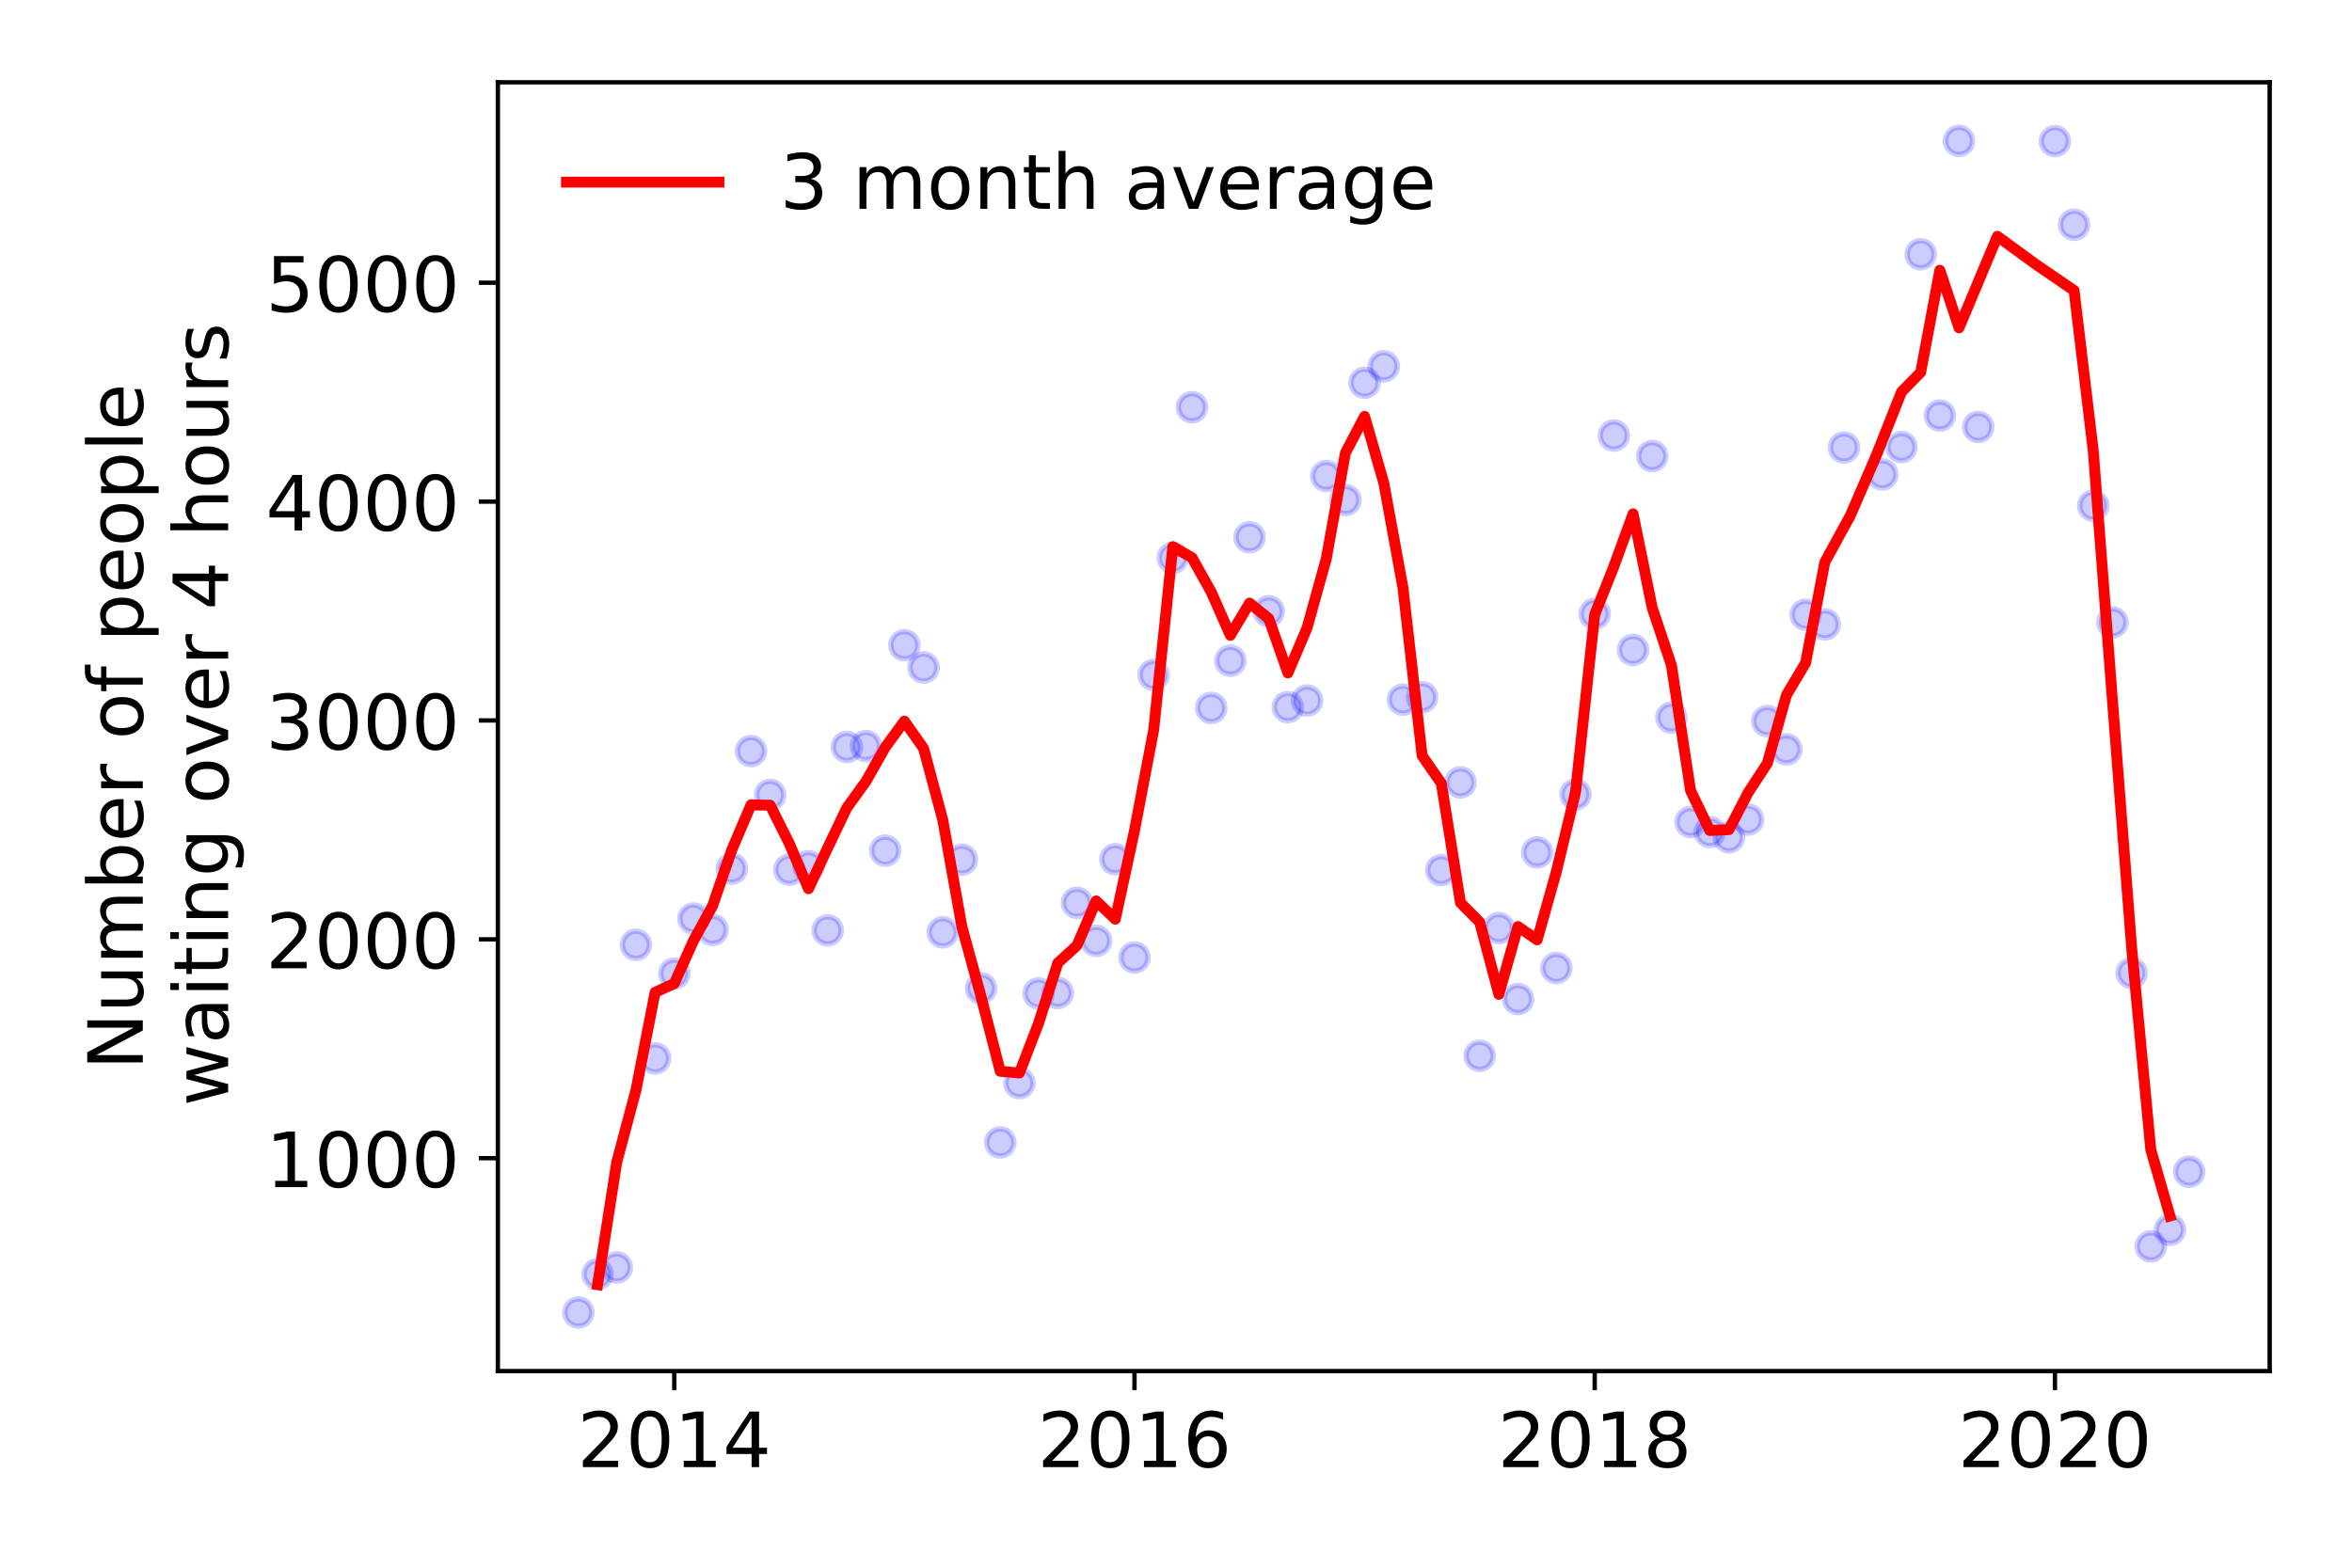 <?xml version="1.0" encoding="utf-8" standalone="no"?>
<!DOCTYPE svg PUBLIC "-//W3C//DTD SVG 1.1//EN"
  "http://www.w3.org/Graphics/SVG/1.1/DTD/svg11.dtd">
<!-- Created with matplotlib (https://matplotlib.org/) -->
<svg height="288pt" version="1.1" viewBox="0 0 432 288" width="432pt" xmlns="http://www.w3.org/2000/svg" xmlns:xlink="http://www.w3.org/1999/xlink">
 <defs>
  <style type="text/css">
*{stroke-linecap:butt;stroke-linejoin:round;}
  </style>
 </defs>
 <g id="figure_1">
  <g id="patch_1">
   <path d="M 0 288 
L 432 288 
L 432 0 
L 0 0 
z
" style="fill:#ffffff;"/>
  </g>
  <g id="axes_1">
   <g id="patch_2">
    <path d="M 91.445 251.88 
L 416.88 251.88 
L 416.88 15.12 
L 91.445 15.12 
z
" style="fill:#ffffff;"/>
   </g>
   <g id="matplotlib.axis_1">
    <g id="xtick_1">
     <g id="line2d_1">
      <defs>
       <path d="M 0 0 
L 0 3.5 
" id="m21b86436ea" style="stroke:#000000;stroke-width:0.8;"/>
      </defs>
      <g>
       <use style="stroke:#000000;stroke-width:0.8;" x="123.848" xlink:href="#m21b86436ea" y="251.88"/>
      </g>
     </g>
     <g id="text_1">
      <!-- 2014 -->
      <defs>
       <path d="M 19.188 8.297 
L 53.609 8.297 
L 53.609 0 
L 7.328 0 
L 7.328 8.297 
Q 12.938 14.109 22.625 23.891 
Q 32.328 33.688 34.812 36.531 
Q 39.547 41.844 41.422 45.531 
Q 43.312 49.219 43.312 52.781 
Q 43.312 58.594 39.234 62.25 
Q 35.156 65.922 28.609 65.922 
Q 23.969 65.922 18.812 64.312 
Q 13.672 62.703 7.812 59.422 
L 7.812 69.391 
Q 13.766 71.781 18.938 73 
Q 24.125 74.219 28.422 74.219 
Q 39.75 74.219 46.484 68.547 
Q 53.219 62.891 53.219 53.422 
Q 53.219 48.922 51.531 44.891 
Q 49.859 40.875 45.406 35.406 
Q 44.188 33.984 37.641 27.219 
Q 31.109 20.453 19.188 8.297 
z
" id="DejaVuSans-50"/>
       <path d="M 31.781 66.406 
Q 24.172 66.406 20.328 58.906 
Q 16.5 51.422 16.5 36.375 
Q 16.5 21.391 20.328 13.891 
Q 24.172 6.391 31.781 6.391 
Q 39.453 6.391 43.281 13.891 
Q 47.125 21.391 47.125 36.375 
Q 47.125 51.422 43.281 58.906 
Q 39.453 66.406 31.781 66.406 
z
M 31.781 74.219 
Q 44.047 74.219 50.516 64.516 
Q 56.984 54.828 56.984 36.375 
Q 56.984 17.969 50.516 8.266 
Q 44.047 -1.422 31.781 -1.422 
Q 19.531 -1.422 13.062 8.266 
Q 6.594 17.969 6.594 36.375 
Q 6.594 54.828 13.062 64.516 
Q 19.531 74.219 31.781 74.219 
z
" id="DejaVuSans-48"/>
       <path d="M 12.406 8.297 
L 28.516 8.297 
L 28.516 63.922 
L 10.984 60.406 
L 10.984 69.391 
L 28.422 72.906 
L 38.281 72.906 
L 38.281 8.297 
L 54.391 8.297 
L 54.391 0 
L 12.406 0 
z
" id="DejaVuSans-49"/>
       <path d="M 37.797 64.312 
L 12.891 25.391 
L 37.797 25.391 
z
M 35.203 72.906 
L 47.609 72.906 
L 47.609 25.391 
L 58.016 25.391 
L 58.016 17.188 
L 47.609 17.188 
L 47.609 0 
L 37.797 0 
L 37.797 17.188 
L 4.891 17.188 
L 4.891 26.703 
z
" id="DejaVuSans-52"/>
      </defs>
      <g transform="translate(106.033 269.518)scale(0.14 -0.14)">
       <use xlink:href="#DejaVuSans-50"/>
       <use x="63.623" xlink:href="#DejaVuSans-48"/>
       <use x="127.246" xlink:href="#DejaVuSans-49"/>
       <use x="190.869" xlink:href="#DejaVuSans-52"/>
      </g>
     </g>
    </g>
    <g id="xtick_2">
     <g id="line2d_2">
      <g>
       <use style="stroke:#000000;stroke-width:0.8;" x="208.376" xlink:href="#m21b86436ea" y="251.88"/>
      </g>
     </g>
     <g id="text_2">
      <!-- 2016 -->
      <defs>
       <path d="M 33.016 40.375 
Q 26.375 40.375 22.484 35.828 
Q 18.609 31.297 18.609 23.391 
Q 18.609 15.531 22.484 10.953 
Q 26.375 6.391 33.016 6.391 
Q 39.656 6.391 43.531 10.953 
Q 47.406 15.531 47.406 23.391 
Q 47.406 31.297 43.531 35.828 
Q 39.656 40.375 33.016 40.375 
z
M 52.594 71.297 
L 52.594 62.312 
Q 48.875 64.062 45.094 64.984 
Q 41.312 65.922 37.594 65.922 
Q 27.828 65.922 22.672 59.328 
Q 17.531 52.734 16.797 39.406 
Q 19.672 43.656 24.016 45.922 
Q 28.375 48.188 33.594 48.188 
Q 44.578 48.188 50.953 41.516 
Q 57.328 34.859 57.328 23.391 
Q 57.328 12.156 50.688 5.359 
Q 44.047 -1.422 33.016 -1.422 
Q 20.359 -1.422 13.672 8.266 
Q 6.984 17.969 6.984 36.375 
Q 6.984 53.656 15.188 63.938 
Q 23.391 74.219 37.203 74.219 
Q 40.922 74.219 44.703 73.484 
Q 48.484 72.75 52.594 71.297 
z
" id="DejaVuSans-54"/>
      </defs>
      <g transform="translate(190.561 269.518)scale(0.14 -0.14)">
       <use xlink:href="#DejaVuSans-50"/>
       <use x="63.623" xlink:href="#DejaVuSans-48"/>
       <use x="127.246" xlink:href="#DejaVuSans-49"/>
       <use x="190.869" xlink:href="#DejaVuSans-54"/>
      </g>
     </g>
    </g>
    <g id="xtick_3">
     <g id="line2d_3">
      <g>
       <use style="stroke:#000000;stroke-width:0.8;" x="292.905" xlink:href="#m21b86436ea" y="251.88"/>
      </g>
     </g>
     <g id="text_3">
      <!-- 2018 -->
      <defs>
       <path d="M 31.781 34.625 
Q 24.75 34.625 20.719 30.859 
Q 16.703 27.094 16.703 20.516 
Q 16.703 13.922 20.719 10.156 
Q 24.75 6.391 31.781 6.391 
Q 38.812 6.391 42.859 10.172 
Q 46.922 13.969 46.922 20.516 
Q 46.922 27.094 42.891 30.859 
Q 38.875 34.625 31.781 34.625 
z
M 21.922 38.812 
Q 15.578 40.375 12.031 44.719 
Q 8.5 49.078 8.5 55.328 
Q 8.5 64.062 14.719 69.141 
Q 20.953 74.219 31.781 74.219 
Q 42.672 74.219 48.875 69.141 
Q 55.078 64.062 55.078 55.328 
Q 55.078 49.078 51.531 44.719 
Q 48 40.375 41.703 38.812 
Q 48.828 37.156 52.797 32.312 
Q 56.781 27.484 56.781 20.516 
Q 56.781 9.906 50.312 4.234 
Q 43.844 -1.422 31.781 -1.422 
Q 19.734 -1.422 13.25 4.234 
Q 6.781 9.906 6.781 20.516 
Q 6.781 27.484 10.781 32.312 
Q 14.797 37.156 21.922 38.812 
z
M 18.312 54.391 
Q 18.312 48.734 21.844 45.562 
Q 25.391 42.391 31.781 42.391 
Q 38.141 42.391 41.719 45.562 
Q 45.312 48.734 45.312 54.391 
Q 45.312 60.062 41.719 63.234 
Q 38.141 66.406 31.781 66.406 
Q 25.391 66.406 21.844 63.234 
Q 18.312 60.062 18.312 54.391 
z
" id="DejaVuSans-56"/>
      </defs>
      <g transform="translate(275.09 269.518)scale(0.14 -0.14)">
       <use xlink:href="#DejaVuSans-50"/>
       <use x="63.623" xlink:href="#DejaVuSans-48"/>
       <use x="127.246" xlink:href="#DejaVuSans-49"/>
       <use x="190.869" xlink:href="#DejaVuSans-56"/>
      </g>
     </g>
    </g>
    <g id="xtick_4">
     <g id="line2d_4">
      <g>
       <use style="stroke:#000000;stroke-width:0.8;" x="377.433" xlink:href="#m21b86436ea" y="251.88"/>
      </g>
     </g>
     <g id="text_4">
      <!-- 2020 -->
      <g transform="translate(359.618 269.518)scale(0.14 -0.14)">
       <use xlink:href="#DejaVuSans-50"/>
       <use x="63.623" xlink:href="#DejaVuSans-48"/>
       <use x="127.246" xlink:href="#DejaVuSans-50"/>
       <use x="190.869" xlink:href="#DejaVuSans-48"/>
      </g>
     </g>
    </g>
   </g>
   <g id="matplotlib.axis_2">
    <g id="ytick_1">
     <g id="line2d_5">
      <defs>
       <path d="M 0 0 
L -3.5 0 
" id="me2534b14ed" style="stroke:#000000;stroke-width:0.8;"/>
      </defs>
      <g>
       <use style="stroke:#000000;stroke-width:0.8;" x="91.445" xlink:href="#me2534b14ed" y="212.771"/>
      </g>
     </g>
     <g id="text_5">
      <!-- 1000 -->
      <g transform="translate(48.815 218.09)scale(0.14 -0.14)">
       <use xlink:href="#DejaVuSans-49"/>
       <use x="63.623" xlink:href="#DejaVuSans-48"/>
       <use x="127.246" xlink:href="#DejaVuSans-48"/>
       <use x="190.869" xlink:href="#DejaVuSans-48"/>
      </g>
     </g>
    </g>
    <g id="ytick_2">
     <g id="line2d_6">
      <g>
       <use style="stroke:#000000;stroke-width:0.8;" x="91.445" xlink:href="#me2534b14ed" y="172.563"/>
      </g>
     </g>
     <g id="text_6">
      <!-- 2000 -->
      <g transform="translate(48.815 177.882)scale(0.14 -0.14)">
       <use xlink:href="#DejaVuSans-50"/>
       <use x="63.623" xlink:href="#DejaVuSans-48"/>
       <use x="127.246" xlink:href="#DejaVuSans-48"/>
       <use x="190.869" xlink:href="#DejaVuSans-48"/>
      </g>
     </g>
    </g>
    <g id="ytick_3">
     <g id="line2d_7">
      <g>
       <use style="stroke:#000000;stroke-width:0.8;" x="91.445" xlink:href="#me2534b14ed" y="132.354"/>
      </g>
     </g>
     <g id="text_7">
      <!-- 3000 -->
      <defs>
       <path d="M 40.578 39.312 
Q 47.656 37.797 51.625 33 
Q 55.609 28.219 55.609 21.188 
Q 55.609 10.406 48.188 4.484 
Q 40.766 -1.422 27.094 -1.422 
Q 22.516 -1.422 17.656 -0.516 
Q 12.797 0.391 7.625 2.203 
L 7.625 11.719 
Q 11.719 9.328 16.594 8.109 
Q 21.484 6.891 26.812 6.891 
Q 36.078 6.891 40.938 10.547 
Q 45.797 14.203 45.797 21.188 
Q 45.797 27.641 41.281 31.266 
Q 36.766 34.906 28.719 34.906 
L 20.219 34.906 
L 20.219 43.016 
L 29.109 43.016 
Q 36.375 43.016 40.234 45.922 
Q 44.094 48.828 44.094 54.297 
Q 44.094 59.906 40.109 62.906 
Q 36.141 65.922 28.719 65.922 
Q 24.656 65.922 20.016 65.031 
Q 15.375 64.156 9.812 62.312 
L 9.812 71.094 
Q 15.438 72.656 20.344 73.438 
Q 25.25 74.219 29.594 74.219 
Q 40.828 74.219 47.359 69.109 
Q 53.906 64.016 53.906 55.328 
Q 53.906 49.266 50.438 45.094 
Q 46.969 40.922 40.578 39.312 
z
" id="DejaVuSans-51"/>
      </defs>
      <g transform="translate(48.815 137.673)scale(0.14 -0.14)">
       <use xlink:href="#DejaVuSans-51"/>
       <use x="63.623" xlink:href="#DejaVuSans-48"/>
       <use x="127.246" xlink:href="#DejaVuSans-48"/>
       <use x="190.869" xlink:href="#DejaVuSans-48"/>
      </g>
     </g>
    </g>
    <g id="ytick_4">
     <g id="line2d_8">
      <g>
       <use style="stroke:#000000;stroke-width:0.8;" x="91.445" xlink:href="#me2534b14ed" y="92.146"/>
      </g>
     </g>
     <g id="text_8">
      <!-- 4000 -->
      <g transform="translate(48.815 97.464)scale(0.14 -0.14)">
       <use xlink:href="#DejaVuSans-52"/>
       <use x="63.623" xlink:href="#DejaVuSans-48"/>
       <use x="127.246" xlink:href="#DejaVuSans-48"/>
       <use x="190.869" xlink:href="#DejaVuSans-48"/>
      </g>
     </g>
    </g>
    <g id="ytick_5">
     <g id="line2d_9">
      <g>
       <use style="stroke:#000000;stroke-width:0.8;" x="91.445" xlink:href="#me2534b14ed" y="51.937"/>
      </g>
     </g>
     <g id="text_9">
      <!-- 5000 -->
      <defs>
       <path d="M 10.797 72.906 
L 49.516 72.906 
L 49.516 64.594 
L 19.828 64.594 
L 19.828 46.734 
Q 21.969 47.469 24.109 47.828 
Q 26.266 48.188 28.422 48.188 
Q 40.625 48.188 47.75 41.5 
Q 54.891 34.812 54.891 23.391 
Q 54.891 11.625 47.562 5.094 
Q 40.234 -1.422 26.906 -1.422 
Q 22.312 -1.422 17.547 -0.641 
Q 12.797 0.141 7.719 1.703 
L 7.719 11.625 
Q 12.109 9.234 16.797 8.062 
Q 21.484 6.891 26.703 6.891 
Q 35.156 6.891 40.078 11.328 
Q 45.016 15.766 45.016 23.391 
Q 45.016 31 40.078 35.438 
Q 35.156 39.891 26.703 39.891 
Q 22.75 39.891 18.812 39.016 
Q 14.891 38.141 10.797 36.281 
z
" id="DejaVuSans-53"/>
      </defs>
      <g transform="translate(48.815 57.256)scale(0.14 -0.14)">
       <use xlink:href="#DejaVuSans-53"/>
       <use x="63.623" xlink:href="#DejaVuSans-48"/>
       <use x="127.246" xlink:href="#DejaVuSans-48"/>
       <use x="190.869" xlink:href="#DejaVuSans-48"/>
      </g>
     </g>
    </g>
    <g id="text_10">
     <!-- Number of people -->
     <defs>
      <path d="M 9.812 72.906 
L 23.094 72.906 
L 55.422 11.922 
L 55.422 72.906 
L 64.984 72.906 
L 64.984 0 
L 51.703 0 
L 19.391 60.984 
L 19.391 0 
L 9.812 0 
z
" id="DejaVuSans-78"/>
      <path d="M 8.5 21.578 
L 8.5 54.688 
L 17.484 54.688 
L 17.484 21.922 
Q 17.484 14.156 20.5 10.266 
Q 23.531 6.391 29.594 6.391 
Q 36.859 6.391 41.078 11.031 
Q 45.312 15.672 45.312 23.688 
L 45.312 54.688 
L 54.297 54.688 
L 54.297 0 
L 45.312 0 
L 45.312 8.406 
Q 42.047 3.422 37.719 1 
Q 33.406 -1.422 27.688 -1.422 
Q 18.266 -1.422 13.375 4.438 
Q 8.5 10.297 8.5 21.578 
z
M 31.109 56 
z
" id="DejaVuSans-117"/>
      <path d="M 52 44.188 
Q 55.375 50.25 60.062 53.125 
Q 64.75 56 71.094 56 
Q 79.641 56 84.281 50.016 
Q 88.922 44.047 88.922 33.016 
L 88.922 0 
L 79.891 0 
L 79.891 32.719 
Q 79.891 40.578 77.094 44.375 
Q 74.312 48.188 68.609 48.188 
Q 61.625 48.188 57.562 43.547 
Q 53.516 38.922 53.516 30.906 
L 53.516 0 
L 44.484 0 
L 44.484 32.719 
Q 44.484 40.625 41.703 44.406 
Q 38.922 48.188 33.109 48.188 
Q 26.219 48.188 22.156 43.531 
Q 18.109 38.875 18.109 30.906 
L 18.109 0 
L 9.078 0 
L 9.078 54.688 
L 18.109 54.688 
L 18.109 46.188 
Q 21.188 51.219 25.484 53.609 
Q 29.781 56 35.688 56 
Q 41.656 56 45.828 52.969 
Q 50 49.953 52 44.188 
z
" id="DejaVuSans-109"/>
      <path d="M 48.688 27.297 
Q 48.688 37.203 44.609 42.844 
Q 40.531 48.484 33.406 48.484 
Q 26.266 48.484 22.188 42.844 
Q 18.109 37.203 18.109 27.297 
Q 18.109 17.391 22.188 11.75 
Q 26.266 6.109 33.406 6.109 
Q 40.531 6.109 44.609 11.75 
Q 48.688 17.391 48.688 27.297 
z
M 18.109 46.391 
Q 20.953 51.266 25.266 53.625 
Q 29.594 56 35.594 56 
Q 45.562 56 51.781 48.094 
Q 58.016 40.188 58.016 27.297 
Q 58.016 14.406 51.781 6.484 
Q 45.562 -1.422 35.594 -1.422 
Q 29.594 -1.422 25.266 0.953 
Q 20.953 3.328 18.109 8.203 
L 18.109 0 
L 9.078 0 
L 9.078 75.984 
L 18.109 75.984 
z
" id="DejaVuSans-98"/>
      <path d="M 56.203 29.594 
L 56.203 25.203 
L 14.891 25.203 
Q 15.484 15.922 20.484 11.062 
Q 25.484 6.203 34.422 6.203 
Q 39.594 6.203 44.453 7.469 
Q 49.312 8.734 54.109 11.281 
L 54.109 2.781 
Q 49.266 0.734 44.188 -0.344 
Q 39.109 -1.422 33.891 -1.422 
Q 20.797 -1.422 13.156 6.188 
Q 5.516 13.812 5.516 26.812 
Q 5.516 40.234 12.766 48.109 
Q 20.016 56 32.328 56 
Q 43.359 56 49.781 48.891 
Q 56.203 41.797 56.203 29.594 
z
M 47.219 32.234 
Q 47.125 39.594 43.094 43.984 
Q 39.062 48.391 32.422 48.391 
Q 24.906 48.391 20.391 44.141 
Q 15.875 39.891 15.188 32.172 
z
" id="DejaVuSans-101"/>
      <path d="M 41.109 46.297 
Q 39.594 47.172 37.812 47.578 
Q 36.031 48 33.891 48 
Q 26.266 48 22.188 43.047 
Q 18.109 38.094 18.109 28.812 
L 18.109 0 
L 9.078 0 
L 9.078 54.688 
L 18.109 54.688 
L 18.109 46.188 
Q 20.953 51.172 25.484 53.578 
Q 30.031 56 36.531 56 
Q 37.453 56 38.578 55.875 
Q 39.703 55.766 41.062 55.516 
z
" id="DejaVuSans-114"/>
      <path id="DejaVuSans-32"/>
      <path d="M 30.609 48.391 
Q 23.391 48.391 19.188 42.75 
Q 14.984 37.109 14.984 27.297 
Q 14.984 17.484 19.156 11.844 
Q 23.344 6.203 30.609 6.203 
Q 37.797 6.203 41.984 11.859 
Q 46.188 17.531 46.188 27.297 
Q 46.188 37.016 41.984 42.703 
Q 37.797 48.391 30.609 48.391 
z
M 30.609 56 
Q 42.328 56 49.016 48.375 
Q 55.719 40.766 55.719 27.297 
Q 55.719 13.875 49.016 6.219 
Q 42.328 -1.422 30.609 -1.422 
Q 18.844 -1.422 12.172 6.219 
Q 5.516 13.875 5.516 27.297 
Q 5.516 40.766 12.172 48.375 
Q 18.844 56 30.609 56 
z
" id="DejaVuSans-111"/>
      <path d="M 37.109 75.984 
L 37.109 68.5 
L 28.516 68.5 
Q 23.688 68.5 21.797 66.547 
Q 19.922 64.594 19.922 59.516 
L 19.922 54.688 
L 34.719 54.688 
L 34.719 47.703 
L 19.922 47.703 
L 19.922 0 
L 10.891 0 
L 10.891 47.703 
L 2.297 47.703 
L 2.297 54.688 
L 10.891 54.688 
L 10.891 58.5 
Q 10.891 67.625 15.141 71.797 
Q 19.391 75.984 28.609 75.984 
z
" id="DejaVuSans-102"/>
      <path d="M 18.109 8.203 
L 18.109 -20.797 
L 9.078 -20.797 
L 9.078 54.688 
L 18.109 54.688 
L 18.109 46.391 
Q 20.953 51.266 25.266 53.625 
Q 29.594 56 35.594 56 
Q 45.562 56 51.781 48.094 
Q 58.016 40.188 58.016 27.297 
Q 58.016 14.406 51.781 6.484 
Q 45.562 -1.422 35.594 -1.422 
Q 29.594 -1.422 25.266 0.953 
Q 20.953 3.328 18.109 8.203 
z
M 48.688 27.297 
Q 48.688 37.203 44.609 42.844 
Q 40.531 48.484 33.406 48.484 
Q 26.266 48.484 22.188 42.844 
Q 18.109 37.203 18.109 27.297 
Q 18.109 17.391 22.188 11.75 
Q 26.266 6.109 33.406 6.109 
Q 40.531 6.109 44.609 11.75 
Q 48.688 17.391 48.688 27.297 
z
" id="DejaVuSans-112"/>
      <path d="M 9.422 75.984 
L 18.406 75.984 
L 18.406 0 
L 9.422 0 
z
" id="DejaVuSans-108"/>
     </defs>
     <g transform="translate(26.227 196.547)rotate(-90)scale(0.14 -0.14)">
      <use xlink:href="#DejaVuSans-78"/>
      <use x="74.805" xlink:href="#DejaVuSans-117"/>
      <use x="138.184" xlink:href="#DejaVuSans-109"/>
      <use x="235.596" xlink:href="#DejaVuSans-98"/>
      <use x="299.072" xlink:href="#DejaVuSans-101"/>
      <use x="360.596" xlink:href="#DejaVuSans-114"/>
      <use x="401.709" xlink:href="#DejaVuSans-32"/>
      <use x="433.496" xlink:href="#DejaVuSans-111"/>
      <use x="494.678" xlink:href="#DejaVuSans-102"/>
      <use x="529.883" xlink:href="#DejaVuSans-32"/>
      <use x="561.67" xlink:href="#DejaVuSans-112"/>
      <use x="625.146" xlink:href="#DejaVuSans-101"/>
      <use x="686.67" xlink:href="#DejaVuSans-111"/>
      <use x="747.852" xlink:href="#DejaVuSans-112"/>
      <use x="811.328" xlink:href="#DejaVuSans-108"/>
      <use x="839.111" xlink:href="#DejaVuSans-101"/>
     </g>
     <!--  waiting over 4 hours -->
     <defs>
      <path d="M 4.203 54.688 
L 13.188 54.688 
L 24.422 12.016 
L 35.594 54.688 
L 46.188 54.688 
L 57.422 12.016 
L 68.609 54.688 
L 77.594 54.688 
L 63.281 0 
L 52.688 0 
L 40.922 44.828 
L 29.109 0 
L 18.5 0 
z
" id="DejaVuSans-119"/>
      <path d="M 34.281 27.484 
Q 23.391 27.484 19.188 25 
Q 14.984 22.516 14.984 16.5 
Q 14.984 11.719 18.141 8.906 
Q 21.297 6.109 26.703 6.109 
Q 34.188 6.109 38.703 11.406 
Q 43.219 16.703 43.219 25.484 
L 43.219 27.484 
z
M 52.203 31.203 
L 52.203 0 
L 43.219 0 
L 43.219 8.297 
Q 40.141 3.328 35.547 0.953 
Q 30.953 -1.422 24.312 -1.422 
Q 15.922 -1.422 10.953 3.297 
Q 6 8.016 6 15.922 
Q 6 25.141 12.172 29.828 
Q 18.359 34.516 30.609 34.516 
L 43.219 34.516 
L 43.219 35.406 
Q 43.219 41.609 39.141 45 
Q 35.062 48.391 27.688 48.391 
Q 23 48.391 18.547 47.266 
Q 14.109 46.141 10.016 43.891 
L 10.016 52.203 
Q 14.938 54.109 19.578 55.047 
Q 24.219 56 28.609 56 
Q 40.484 56 46.344 49.844 
Q 52.203 43.703 52.203 31.203 
z
" id="DejaVuSans-97"/>
      <path d="M 9.422 54.688 
L 18.406 54.688 
L 18.406 0 
L 9.422 0 
z
M 9.422 75.984 
L 18.406 75.984 
L 18.406 64.594 
L 9.422 64.594 
z
" id="DejaVuSans-105"/>
      <path d="M 18.312 70.219 
L 18.312 54.688 
L 36.812 54.688 
L 36.812 47.703 
L 18.312 47.703 
L 18.312 18.016 
Q 18.312 11.328 20.141 9.422 
Q 21.969 7.516 27.594 7.516 
L 36.812 7.516 
L 36.812 0 
L 27.594 0 
Q 17.188 0 13.234 3.875 
Q 9.281 7.766 9.281 18.016 
L 9.281 47.703 
L 2.688 47.703 
L 2.688 54.688 
L 9.281 54.688 
L 9.281 70.219 
z
" id="DejaVuSans-116"/>
      <path d="M 54.891 33.016 
L 54.891 0 
L 45.906 0 
L 45.906 32.719 
Q 45.906 40.484 42.875 44.328 
Q 39.844 48.188 33.797 48.188 
Q 26.516 48.188 22.312 43.547 
Q 18.109 38.922 18.109 30.906 
L 18.109 0 
L 9.078 0 
L 9.078 54.688 
L 18.109 54.688 
L 18.109 46.188 
Q 21.344 51.125 25.703 53.562 
Q 30.078 56 35.797 56 
Q 45.219 56 50.047 50.172 
Q 54.891 44.344 54.891 33.016 
z
" id="DejaVuSans-110"/>
      <path d="M 45.406 27.984 
Q 45.406 37.75 41.375 43.109 
Q 37.359 48.484 30.078 48.484 
Q 22.859 48.484 18.828 43.109 
Q 14.797 37.75 14.797 27.984 
Q 14.797 18.266 18.828 12.891 
Q 22.859 7.516 30.078 7.516 
Q 37.359 7.516 41.375 12.891 
Q 45.406 18.266 45.406 27.984 
z
M 54.391 6.781 
Q 54.391 -7.172 48.188 -13.984 
Q 42 -20.797 29.203 -20.797 
Q 24.469 -20.797 20.266 -20.094 
Q 16.062 -19.391 12.109 -17.922 
L 12.109 -9.188 
Q 16.062 -11.328 19.922 -12.344 
Q 23.781 -13.375 27.781 -13.375 
Q 36.625 -13.375 41.016 -8.766 
Q 45.406 -4.156 45.406 5.172 
L 45.406 9.625 
Q 42.625 4.781 38.281 2.391 
Q 33.938 0 27.875 0 
Q 17.828 0 11.672 7.656 
Q 5.516 15.328 5.516 27.984 
Q 5.516 40.672 11.672 48.328 
Q 17.828 56 27.875 56 
Q 33.938 56 38.281 53.609 
Q 42.625 51.219 45.406 46.391 
L 45.406 54.688 
L 54.391 54.688 
z
" id="DejaVuSans-103"/>
      <path d="M 2.984 54.688 
L 12.5 54.688 
L 29.594 8.797 
L 46.688 54.688 
L 56.203 54.688 
L 35.688 0 
L 23.484 0 
z
" id="DejaVuSans-118"/>
      <path d="M 54.891 33.016 
L 54.891 0 
L 45.906 0 
L 45.906 32.719 
Q 45.906 40.484 42.875 44.328 
Q 39.844 48.188 33.797 48.188 
Q 26.516 48.188 22.312 43.547 
Q 18.109 38.922 18.109 30.906 
L 18.109 0 
L 9.078 0 
L 9.078 75.984 
L 18.109 75.984 
L 18.109 46.188 
Q 21.344 51.125 25.703 53.562 
Q 30.078 56 35.797 56 
Q 45.219 56 50.047 50.172 
Q 54.891 44.344 54.891 33.016 
z
" id="DejaVuSans-104"/>
      <path d="M 44.281 53.078 
L 44.281 44.578 
Q 40.484 46.531 36.375 47.5 
Q 32.281 48.484 27.875 48.484 
Q 21.188 48.484 17.844 46.438 
Q 14.5 44.391 14.5 40.281 
Q 14.5 37.156 16.891 35.375 
Q 19.281 33.594 26.516 31.984 
L 29.594 31.297 
Q 39.156 29.25 43.188 25.516 
Q 47.219 21.781 47.219 15.094 
Q 47.219 7.469 41.188 3.016 
Q 35.156 -1.422 24.609 -1.422 
Q 20.219 -1.422 15.453 -0.562 
Q 10.688 0.297 5.422 2 
L 5.422 11.281 
Q 10.406 8.688 15.234 7.391 
Q 20.062 6.109 24.812 6.109 
Q 31.156 6.109 34.562 8.281 
Q 37.984 10.453 37.984 14.406 
Q 37.984 18.062 35.516 20.016 
Q 33.062 21.969 24.703 23.781 
L 21.578 24.516 
Q 13.234 26.266 9.516 29.906 
Q 5.812 33.547 5.812 39.891 
Q 5.812 47.609 11.281 51.797 
Q 16.75 56 26.812 56 
Q 31.781 56 36.172 55.266 
Q 40.578 54.547 44.281 53.078 
z
" id="DejaVuSans-115"/>
     </defs>
     <g transform="translate(41.903 207.672)rotate(-90)scale(0.14 -0.14)">
      <use xlink:href="#DejaVuSans-32"/>
      <use x="31.787" xlink:href="#DejaVuSans-119"/>
      <use x="113.574" xlink:href="#DejaVuSans-97"/>
      <use x="174.854" xlink:href="#DejaVuSans-105"/>
      <use x="202.637" xlink:href="#DejaVuSans-116"/>
      <use x="241.846" xlink:href="#DejaVuSans-105"/>
      <use x="269.629" xlink:href="#DejaVuSans-110"/>
      <use x="333.008" xlink:href="#DejaVuSans-103"/>
      <use x="396.484" xlink:href="#DejaVuSans-32"/>
      <use x="428.271" xlink:href="#DejaVuSans-111"/>
      <use x="489.453" xlink:href="#DejaVuSans-118"/>
      <use x="548.633" xlink:href="#DejaVuSans-101"/>
      <use x="610.156" xlink:href="#DejaVuSans-114"/>
      <use x="651.27" xlink:href="#DejaVuSans-32"/>
      <use x="683.057" xlink:href="#DejaVuSans-52"/>
      <use x="746.68" xlink:href="#DejaVuSans-32"/>
      <use x="778.467" xlink:href="#DejaVuSans-104"/>
      <use x="841.846" xlink:href="#DejaVuSans-111"/>
      <use x="903.027" xlink:href="#DejaVuSans-117"/>
      <use x="966.406" xlink:href="#DejaVuSans-114"/>
      <use x="1007.52" xlink:href="#DejaVuSans-115"/>
     </g>
    </g>
   </g>
   <g id="line2d_10">
    <defs>
     <path d="M 0 2.5 
C 0.663 2.5 1.299 2.237 1.768 1.768 
C 2.237 1.299 2.5 0.663 2.5 0 
C 2.5 -0.663 2.237 -1.299 1.768 -1.768 
C 1.299 -2.237 0.663 -2.5 0 -2.5 
C -0.663 -2.5 -1.299 -2.237 -1.768 -1.768 
C -2.237 -1.299 -2.5 -0.663 -2.5 0 
C -2.5 0.663 -2.237 1.299 -1.768 1.768 
C -1.299 2.237 -0.663 2.5 0 2.5 
z
" id="md4218cf06b" style="stroke:#0000ff;stroke-opacity:0.2;"/>
    </defs>
    <g clip-path="url(#p56f5aecd5f)">
     <use style="fill:#0000ff;fill-opacity:0.2;stroke:#0000ff;stroke-opacity:0.2;" x="402.087" xlink:href="#md4218cf06b" y="215.264"/>
     <use style="fill:#0000ff;fill-opacity:0.2;stroke:#0000ff;stroke-opacity:0.2;" x="398.565" xlink:href="#md4218cf06b" y="225.919"/>
     <use style="fill:#0000ff;fill-opacity:0.2;stroke:#0000ff;stroke-opacity:0.2;" x="395.043" xlink:href="#md4218cf06b" y="228.975"/>
     <use style="fill:#0000ff;fill-opacity:0.2;stroke:#0000ff;stroke-opacity:0.2;" x="391.521" xlink:href="#md4218cf06b" y="178.755"/>
     <use style="fill:#0000ff;fill-opacity:0.2;stroke:#0000ff;stroke-opacity:0.2;" x="387.999" xlink:href="#md4218cf06b" y="114.341"/>
     <use style="fill:#0000ff;fill-opacity:0.2;stroke:#0000ff;stroke-opacity:0.2;" x="384.477" xlink:href="#md4218cf06b" y="92.909"/>
     <use style="fill:#0000ff;fill-opacity:0.2;stroke:#0000ff;stroke-opacity:0.2;" x="380.955" xlink:href="#md4218cf06b" y="41.282"/>
     <use style="fill:#0000ff;fill-opacity:0.2;stroke:#0000ff;stroke-opacity:0.2;" x="377.433" xlink:href="#md4218cf06b" y="25.922"/>
     <use style="fill:#0000ff;fill-opacity:0.2;stroke:#0000ff;stroke-opacity:0.2;" x="363.345" xlink:href="#md4218cf06b" y="78.434"/>
     <use style="fill:#0000ff;fill-opacity:0.2;stroke:#0000ff;stroke-opacity:0.2;" x="359.823" xlink:href="#md4218cf06b" y="25.882"/>
     <use style="fill:#0000ff;fill-opacity:0.2;stroke:#0000ff;stroke-opacity:0.2;" x="356.301" xlink:href="#md4218cf06b" y="76.344"/>
     <use style="fill:#0000ff;fill-opacity:0.2;stroke:#0000ff;stroke-opacity:0.2;" x="352.779" xlink:href="#md4218cf06b" y="46.71"/>
     <use style="fill:#0000ff;fill-opacity:0.2;stroke:#0000ff;stroke-opacity:0.2;" x="349.257" xlink:href="#md4218cf06b" y="82.134"/>
     <use style="fill:#0000ff;fill-opacity:0.2;stroke:#0000ff;stroke-opacity:0.2;" x="345.735" xlink:href="#md4218cf06b" y="87.16"/>
     <use style="fill:#0000ff;fill-opacity:0.2;stroke:#0000ff;stroke-opacity:0.2;" x="338.691" xlink:href="#md4218cf06b" y="82.214"/>
     <use style="fill:#0000ff;fill-opacity:0.2;stroke:#0000ff;stroke-opacity:0.2;" x="335.169" xlink:href="#md4218cf06b" y="114.703"/>
     <use style="fill:#0000ff;fill-opacity:0.2;stroke:#0000ff;stroke-opacity:0.2;" x="331.647" xlink:href="#md4218cf06b" y="112.933"/>
     <use style="fill:#0000ff;fill-opacity:0.2;stroke:#0000ff;stroke-opacity:0.2;" x="328.125" xlink:href="#md4218cf06b" y="137.662"/>
     <use style="fill:#0000ff;fill-opacity:0.2;stroke:#0000ff;stroke-opacity:0.2;" x="324.603" xlink:href="#md4218cf06b" y="132.475"/>
     <use style="fill:#0000ff;fill-opacity:0.2;stroke:#0000ff;stroke-opacity:0.2;" x="321.081" xlink:href="#md4218cf06b" y="150.569"/>
     <use style="fill:#0000ff;fill-opacity:0.2;stroke:#0000ff;stroke-opacity:0.2;" x="317.559" xlink:href="#md4218cf06b" y="153.825"/>
     <use style="fill:#0000ff;fill-opacity:0.2;stroke:#0000ff;stroke-opacity:0.2;" x="314.037" xlink:href="#md4218cf06b" y="152.86"/>
     <use style="fill:#0000ff;fill-opacity:0.2;stroke:#0000ff;stroke-opacity:0.2;" x="310.515" xlink:href="#md4218cf06b" y="151.011"/>
     <use style="fill:#0000ff;fill-opacity:0.2;stroke:#0000ff;stroke-opacity:0.2;" x="306.993" xlink:href="#md4218cf06b" y="131.831"/>
     <use style="fill:#0000ff;fill-opacity:0.2;stroke:#0000ff;stroke-opacity:0.2;" x="303.471" xlink:href="#md4218cf06b" y="83.782"/>
     <use style="fill:#0000ff;fill-opacity:0.2;stroke:#0000ff;stroke-opacity:0.2;" x="299.949" xlink:href="#md4218cf06b" y="119.407"/>
     <use style="fill:#0000ff;fill-opacity:0.2;stroke:#0000ff;stroke-opacity:0.2;" x="296.427" xlink:href="#md4218cf06b" y="80.003"/>
     <use style="fill:#0000ff;fill-opacity:0.2;stroke:#0000ff;stroke-opacity:0.2;" x="292.905" xlink:href="#md4218cf06b" y="112.772"/>
     <use style="fill:#0000ff;fill-opacity:0.2;stroke:#0000ff;stroke-opacity:0.2;" x="289.383" xlink:href="#md4218cf06b" y="145.945"/>
     <use style="fill:#0000ff;fill-opacity:0.2;stroke:#0000ff;stroke-opacity:0.2;" x="285.861" xlink:href="#md4218cf06b" y="177.83"/>
     <use style="fill:#0000ff;fill-opacity:0.2;stroke:#0000ff;stroke-opacity:0.2;" x="282.339" xlink:href="#md4218cf06b" y="156.6"/>
     <use style="fill:#0000ff;fill-opacity:0.2;stroke:#0000ff;stroke-opacity:0.2;" x="278.817" xlink:href="#md4218cf06b" y="183.54"/>
     <use style="fill:#0000ff;fill-opacity:0.2;stroke:#0000ff;stroke-opacity:0.2;" x="275.295" xlink:href="#md4218cf06b" y="170.512"/>
     <use style="fill:#0000ff;fill-opacity:0.2;stroke:#0000ff;stroke-opacity:0.2;" x="271.773" xlink:href="#md4218cf06b" y="193.954"/>
     <use style="fill:#0000ff;fill-opacity:0.2;stroke:#0000ff;stroke-opacity:0.2;" x="268.251" xlink:href="#md4218cf06b" y="143.733"/>
     <use style="fill:#0000ff;fill-opacity:0.2;stroke:#0000ff;stroke-opacity:0.2;" x="264.729" xlink:href="#md4218cf06b" y="159.857"/>
     <use style="fill:#0000ff;fill-opacity:0.2;stroke:#0000ff;stroke-opacity:0.2;" x="261.207" xlink:href="#md4218cf06b" y="128.092"/>
     <use style="fill:#0000ff;fill-opacity:0.2;stroke:#0000ff;stroke-opacity:0.2;" x="257.685" xlink:href="#md4218cf06b" y="128.534"/>
     <use style="fill:#0000ff;fill-opacity:0.2;stroke:#0000ff;stroke-opacity:0.2;" x="254.162" xlink:href="#md4218cf06b" y="67.297"/>
     <use style="fill:#0000ff;fill-opacity:0.2;stroke:#0000ff;stroke-opacity:0.2;" x="250.64" xlink:href="#md4218cf06b" y="70.312"/>
     <use style="fill:#0000ff;fill-opacity:0.2;stroke:#0000ff;stroke-opacity:0.2;" x="247.118" xlink:href="#md4218cf06b" y="91.864"/>
     <use style="fill:#0000ff;fill-opacity:0.2;stroke:#0000ff;stroke-opacity:0.2;" x="243.596" xlink:href="#md4218cf06b" y="87.441"/>
     <use style="fill:#0000ff;fill-opacity:0.2;stroke:#0000ff;stroke-opacity:0.2;" x="240.074" xlink:href="#md4218cf06b" y="128.695"/>
     <use style="fill:#0000ff;fill-opacity:0.2;stroke:#0000ff;stroke-opacity:0.2;" x="236.552" xlink:href="#md4218cf06b" y="129.901"/>
     <use style="fill:#0000ff;fill-opacity:0.2;stroke:#0000ff;stroke-opacity:0.2;" x="233.03" xlink:href="#md4218cf06b" y="112.29"/>
     <use style="fill:#0000ff;fill-opacity:0.2;stroke:#0000ff;stroke-opacity:0.2;" x="229.508" xlink:href="#md4218cf06b" y="98.7"/>
     <use style="fill:#0000ff;fill-opacity:0.2;stroke:#0000ff;stroke-opacity:0.2;" x="225.986" xlink:href="#md4218cf06b" y="121.377"/>
     <use style="fill:#0000ff;fill-opacity:0.2;stroke:#0000ff;stroke-opacity:0.2;" x="222.464" xlink:href="#md4218cf06b" y="130.062"/>
     <use style="fill:#0000ff;fill-opacity:0.2;stroke:#0000ff;stroke-opacity:0.2;" x="218.942" xlink:href="#md4218cf06b" y="74.816"/>
     <use style="fill:#0000ff;fill-opacity:0.2;stroke:#0000ff;stroke-opacity:0.2;" x="215.42" xlink:href="#md4218cf06b" y="102.479"/>
     <use style="fill:#0000ff;fill-opacity:0.2;stroke:#0000ff;stroke-opacity:0.2;" x="211.898" xlink:href="#md4218cf06b" y="123.991"/>
     <use style="fill:#0000ff;fill-opacity:0.2;stroke:#0000ff;stroke-opacity:0.2;" x="208.376" xlink:href="#md4218cf06b" y="175.9"/>
     <use style="fill:#0000ff;fill-opacity:0.2;stroke:#0000ff;stroke-opacity:0.2;" x="204.854" xlink:href="#md4218cf06b" y="157.846"/>
     <use style="fill:#0000ff;fill-opacity:0.2;stroke:#0000ff;stroke-opacity:0.2;" x="201.332" xlink:href="#md4218cf06b" y="172.844"/>
     <use style="fill:#0000ff;fill-opacity:0.2;stroke:#0000ff;stroke-opacity:0.2;" x="197.81" xlink:href="#md4218cf06b" y="165.848"/>
     <use style="fill:#0000ff;fill-opacity:0.2;stroke:#0000ff;stroke-opacity:0.2;" x="194.288" xlink:href="#md4218cf06b" y="182.414"/>
     <use style="fill:#0000ff;fill-opacity:0.2;stroke:#0000ff;stroke-opacity:0.2;" x="190.766" xlink:href="#md4218cf06b" y="182.494"/>
     <use style="fill:#0000ff;fill-opacity:0.2;stroke:#0000ff;stroke-opacity:0.2;" x="187.244" xlink:href="#md4218cf06b" y="198.98"/>
     <use style="fill:#0000ff;fill-opacity:0.2;stroke:#0000ff;stroke-opacity:0.2;" x="183.722" xlink:href="#md4218cf06b" y="209.876"/>
     <use style="fill:#0000ff;fill-opacity:0.2;stroke:#0000ff;stroke-opacity:0.2;" x="180.2" xlink:href="#md4218cf06b" y="181.569"/>
     <use style="fill:#0000ff;fill-opacity:0.2;stroke:#0000ff;stroke-opacity:0.2;" x="176.678" xlink:href="#md4218cf06b" y="157.927"/>
     <use style="fill:#0000ff;fill-opacity:0.2;stroke:#0000ff;stroke-opacity:0.2;" x="173.156" xlink:href="#md4218cf06b" y="171.276"/>
     <use style="fill:#0000ff;fill-opacity:0.2;stroke:#0000ff;stroke-opacity:0.2;" x="169.634" xlink:href="#md4218cf06b" y="122.624"/>
     <use style="fill:#0000ff;fill-opacity:0.2;stroke:#0000ff;stroke-opacity:0.2;" x="166.112" xlink:href="#md4218cf06b" y="118.522"/>
     <use style="fill:#0000ff;fill-opacity:0.2;stroke:#0000ff;stroke-opacity:0.2;" x="162.59" xlink:href="#md4218cf06b" y="156.278"/>
     <use style="fill:#0000ff;fill-opacity:0.2;stroke:#0000ff;stroke-opacity:0.2;" x="159.068" xlink:href="#md4218cf06b" y="137.058"/>
     <use style="fill:#0000ff;fill-opacity:0.2;stroke:#0000ff;stroke-opacity:0.2;" x="155.546" xlink:href="#md4218cf06b" y="137.219"/>
     <use style="fill:#0000ff;fill-opacity:0.2;stroke:#0000ff;stroke-opacity:0.2;" x="152.024" xlink:href="#md4218cf06b" y="170.914"/>
     <use style="fill:#0000ff;fill-opacity:0.2;stroke:#0000ff;stroke-opacity:0.2;" x="148.502" xlink:href="#md4218cf06b" y="159.133"/>
     <use style="fill:#0000ff;fill-opacity:0.2;stroke:#0000ff;stroke-opacity:0.2;" x="144.98" xlink:href="#md4218cf06b" y="159.776"/>
     <use style="fill:#0000ff;fill-opacity:0.2;stroke:#0000ff;stroke-opacity:0.2;" x="141.458" xlink:href="#md4218cf06b" y="146.025"/>
     <use style="fill:#0000ff;fill-opacity:0.2;stroke:#0000ff;stroke-opacity:0.2;" x="137.936" xlink:href="#md4218cf06b" y="137.983"/>
     <use style="fill:#0000ff;fill-opacity:0.2;stroke:#0000ff;stroke-opacity:0.2;" x="134.414" xlink:href="#md4218cf06b" y="159.575"/>
     <use style="fill:#0000ff;fill-opacity:0.2;stroke:#0000ff;stroke-opacity:0.2;" x="130.892" xlink:href="#md4218cf06b" y="170.834"/>
     <use style="fill:#0000ff;fill-opacity:0.2;stroke:#0000ff;stroke-opacity:0.2;" x="127.37" xlink:href="#md4218cf06b" y="168.743"/>
     <use style="fill:#0000ff;fill-opacity:0.2;stroke:#0000ff;stroke-opacity:0.2;" x="123.848" xlink:href="#md4218cf06b" y="178.875"/>
     <use style="fill:#0000ff;fill-opacity:0.2;stroke:#0000ff;stroke-opacity:0.2;" x="120.326" xlink:href="#md4218cf06b" y="194.436"/>
     <use style="fill:#0000ff;fill-opacity:0.2;stroke:#0000ff;stroke-opacity:0.2;" x="116.804" xlink:href="#md4218cf06b" y="173.568"/>
     <use style="fill:#0000ff;fill-opacity:0.2;stroke:#0000ff;stroke-opacity:0.2;" x="113.282" xlink:href="#md4218cf06b" y="232.835"/>
     <use style="fill:#0000ff;fill-opacity:0.2;stroke:#0000ff;stroke-opacity:0.2;" x="109.76" xlink:href="#md4218cf06b" y="234.082"/>
     <use style="fill:#0000ff;fill-opacity:0.2;stroke:#0000ff;stroke-opacity:0.2;" x="106.237" xlink:href="#md4218cf06b" y="241.118"/>
    </g>
   </g>
   <g id="line2d_11">
    <path clip-path="url(#p56f5aecd5f)" d="M 398.565 223.386 
L 395.043 211.216 
L 391.521 174.024 
L 387.999 128.668 
L 384.477 82.844 
L 380.955 53.371 
L 373.911 48.546 
L 366.867 43.413 
L 359.823 60.22 
L 356.301 49.645 
L 352.779 68.396 
L 349.257 72.001 
L 344.561 83.836 
L 339.865 94.692 
L 335.169 103.283 
L 331.647 121.766 
L 328.125 127.69 
L 324.603 140.235 
L 321.081 145.623 
L 317.559 152.418 
L 314.037 152.566 
L 310.515 145.234 
L 306.993 122.208 
L 303.471 111.673 
L 299.949 94.397 
L 296.427 104.061 
L 292.905 112.907 
L 289.383 145.516 
L 285.861 160.125 
L 282.339 172.656 
L 278.817 170.217 
L 275.295 182.668 
L 271.773 169.4 
L 268.251 165.848 
L 264.729 143.894 
L 261.207 138.828 
L 257.685 107.974 
L 254.162 88.714 
L 250.64 76.491 
L 247.118 83.206 
L 243.596 102.667 
L 240.074 115.346 
L 236.552 123.629 
L 233.03 113.63 
L 229.508 110.789 
L 225.986 116.713 
L 222.464 108.752 
L 218.942 102.452 
L 215.42 100.428 
L 211.898 134.123 
L 208.376 152.579 
L 204.854 168.863 
L 201.332 165.513 
L 197.81 173.702 
L 194.288 176.919 
L 190.766 187.962 
L 187.244 197.117 
L 183.722 196.808 
L 180.2 183.124 
L 176.678 170.257 
L 173.156 150.609 
L 169.634 137.474 
L 166.112 132.475 
L 162.59 137.286 
L 159.068 143.519 
L 155.546 148.397 
L 152.024 155.755 
L 148.502 163.274 
L 144.98 154.978 
L 141.458 147.928 
L 137.936 147.861 
L 134.414 156.131 
L 130.892 166.384 
L 127.37 172.817 
L 123.848 180.685 
L 120.326 182.293 
L 116.804 200.28 
L 113.282 213.495 
L 109.76 236.012 
" style="fill:none;stroke:#ff0000;stroke-linecap:square;stroke-width:2;"/>
   </g>
   <g id="patch_3">
    <path d="M 91.445 251.88 
L 91.445 15.12 
" style="fill:none;stroke:#000000;stroke-linecap:square;stroke-linejoin:miter;stroke-width:0.8;"/>
   </g>
   <g id="patch_4">
    <path d="M 416.88 251.88 
L 416.88 15.12 
" style="fill:none;stroke:#000000;stroke-linecap:square;stroke-linejoin:miter;stroke-width:0.8;"/>
   </g>
   <g id="patch_5">
    <path d="M 91.445 251.88 
L 416.88 251.88 
" style="fill:none;stroke:#000000;stroke-linecap:square;stroke-linejoin:miter;stroke-width:0.8;"/>
   </g>
   <g id="patch_6">
    <path d="M 91.445 15.12 
L 416.88 15.12 
" style="fill:none;stroke:#000000;stroke-linecap:square;stroke-linejoin:miter;stroke-width:0.8;"/>
   </g>
   <g id="legend_1">
    <g id="line2d_12">
     <path d="M 104.045 33.458 
L 132.045 33.458 
" style="fill:none;stroke:#ff0000;stroke-linecap:square;stroke-width:2;"/>
    </g>
    <g id="line2d_13"/>
    <g id="text_11">
     <!-- 3 month average -->
     <g transform="translate(143.245 38.358)scale(0.14 -0.14)">
      <use xlink:href="#DejaVuSans-51"/>
      <use x="63.623" xlink:href="#DejaVuSans-32"/>
      <use x="95.41" xlink:href="#DejaVuSans-109"/>
      <use x="192.822" xlink:href="#DejaVuSans-111"/>
      <use x="254.004" xlink:href="#DejaVuSans-110"/>
      <use x="317.383" xlink:href="#DejaVuSans-116"/>
      <use x="356.592" xlink:href="#DejaVuSans-104"/>
      <use x="419.971" xlink:href="#DejaVuSans-32"/>
      <use x="451.758" xlink:href="#DejaVuSans-97"/>
      <use x="513.037" xlink:href="#DejaVuSans-118"/>
      <use x="572.217" xlink:href="#DejaVuSans-101"/>
      <use x="633.74" xlink:href="#DejaVuSans-114"/>
      <use x="674.854" xlink:href="#DejaVuSans-97"/>
      <use x="736.133" xlink:href="#DejaVuSans-103"/>
      <use x="799.609" xlink:href="#DejaVuSans-101"/>
     </g>
    </g>
   </g>
  </g>
 </g>
 <defs>
  <clipPath id="p56f5aecd5f">
   <rect height="236.76" width="325.435" x="91.445" y="15.12"/>
  </clipPath>
 </defs>
</svg>
